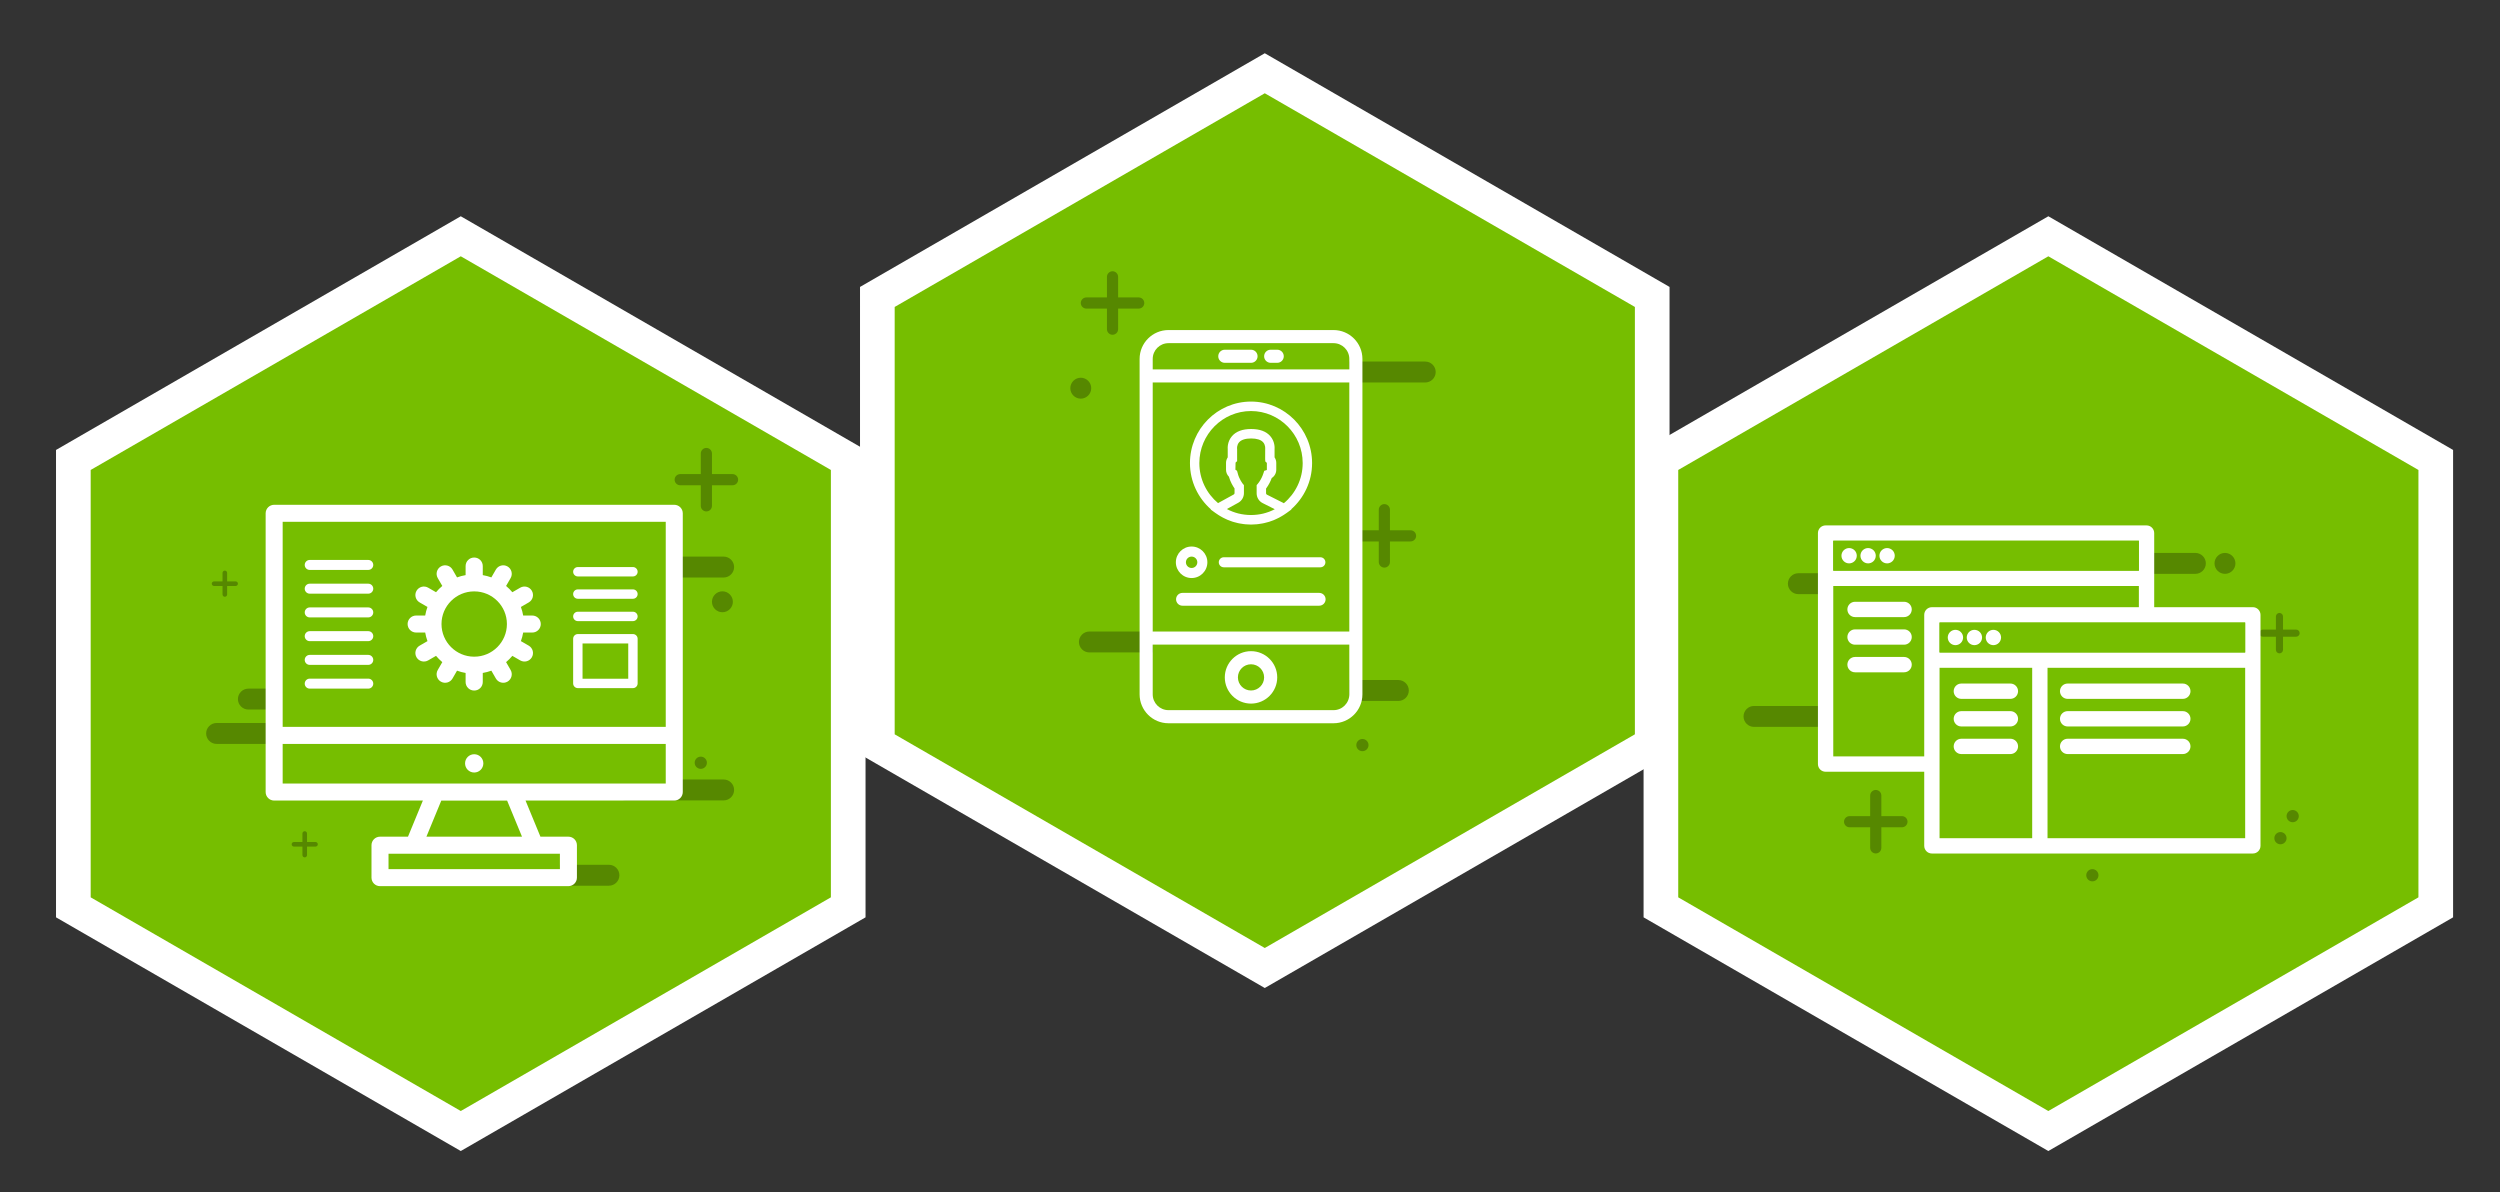 <?xml version="1.0" encoding="utf-8"?>
<!-- Generator: Adobe Illustrator 16.0.0, SVG Export Plug-In . SVG Version: 6.00 Build 0)  -->
<!DOCTYPE svg PUBLIC "-//W3C//DTD SVG 1.1//EN" "http://www.w3.org/Graphics/SVG/1.1/DTD/svg11.dtd">
<svg version="1.1" id="Layer_1" xmlns="http://www.w3.org/2000/svg" xmlns:xlink="http://www.w3.org/1999/xlink" x="0px" y="0px"
	 width="613.433px" height="292.537px" viewBox="0 0 613.433 292.537" enable-background="new 0 0 613.433 292.537"
	 xml:space="preserve">
<rect x="0" y="0" width="613.433" height="292.537" fill="#333333" stroke="none"/>
<g>
	<g>
		<polygon fill="#76BE00" points="215.277,182.634 215.277,72.862 310.343,17.975 405.41,72.862 405.41,182.634 310.343,237.521 		
			"/>
		<path fill="#FFFFFF" d="M310.343,22.885l90.814,52.432v104.864l-90.814,52.432l-90.813-52.432V75.316L310.343,22.885z
			 M310.343,13.065l-99.318,57.341V185.09l99.318,57.341l99.318-57.341V70.406L310.343,13.065z"/>
		<g>
			<path fill="#568800" d="M349.716,93.851h-24.064c-1.41,0-2.566-1.155-2.566-2.567c0-1.412,1.156-2.566,2.566-2.566h24.064
				c1.412,0,2.566,1.154,2.566,2.566C352.283,92.696,351.128,93.851,349.716,93.851"/>
			<path fill="#568800" d="M265.192,97.818L265.192,97.818c-1.412,0-2.566-1.155-2.566-2.566c0-1.412,1.154-2.568,2.566-2.568
				s2.567,1.156,2.567,2.568C267.759,96.663,266.604,97.818,265.192,97.818"/>
			<path fill="#568800" d="M334.302,184.325L334.302,184.325c-0.826,0-1.5-0.676-1.5-1.5c0-0.825,0.674-1.5,1.5-1.5
				c0.824,0,1.5,0.675,1.5,1.5C335.802,183.649,335.126,184.325,334.302,184.325"/>
			<path fill="#568800" d="M291.369,160.089h-24.063c-1.412,0-2.567-1.154-2.567-2.566s1.155-2.566,2.567-2.566h24.063
				c1.412,0,2.567,1.154,2.567,2.566S292.781,160.089,291.369,160.089"/>
			<path fill="#568800" d="M343.119,171.994h-24.064c-1.412,0-2.566-1.155-2.566-2.567s1.154-2.566,2.566-2.566h24.064
				c1.412,0,2.566,1.154,2.566,2.566S344.531,171.994,343.119,171.994"/>
			<path fill="#568800" d="M346.109,132.855h-12.846c-0.754,0-1.371-0.616-1.371-1.369c0-0.755,0.617-1.371,1.371-1.371h12.846
				c0.754,0,1.369,0.616,1.369,1.371C347.478,132.239,346.863,132.855,346.109,132.855"/>
			<path fill="#568800" d="M338.316,125.062v12.846c0,0.753,0.615,1.37,1.369,1.37c0.756,0,1.371-0.617,1.371-1.37v-12.846
				c0-0.754-0.615-1.37-1.371-1.37C338.931,123.692,338.316,124.309,338.316,125.062"/>
			<path fill="#568800" d="M279.409,75.721h-12.847c-0.753,0-1.369-0.617-1.369-1.369c0-0.754,0.616-1.371,1.369-1.371h12.847
				c0.754,0,1.37,0.617,1.37,1.371C280.779,75.104,280.163,75.721,279.409,75.721"/>
			<path fill="#568800" d="M271.615,67.928v12.846c0,0.754,0.617,1.37,1.37,1.37c0.754,0,1.371-0.616,1.371-1.37V67.928
				c0-0.754-0.617-1.37-1.371-1.37C272.232,66.558,271.615,67.174,271.615,67.928"/>
			<path fill="#76BE00" d="M329.99,176.31h-46.047c-0.604,0-1.098-0.494-1.098-1.098V83.241c0-0.604,0.494-1.097,1.098-1.097h46.047
				c0.604,0,1.098,0.492,1.098,1.097v91.971C331.085,175.815,330.591,176.31,329.99,176.31"/>
			<path fill="#FFFFFF" d="M327.218,80.986h-40.506c-3.903,0-7.083,3.18-7.083,7.084v82.312c0,3.906,3.18,7.085,7.083,7.085h40.504
				c3.906,0,7.086-3.179,7.086-7.083V88.07C334.302,84.166,331.123,80.986,327.218,80.986 M282.845,93.851h48.24v61.104h-48.24
				V93.851z M286.712,84.203h40.504c2.135,0,3.869,1.734,3.869,3.867v2.564h-48.24V88.07
				C282.845,85.938,284.581,84.203,286.712,84.203 M327.218,174.251h-40.506c-2.132,0-3.867-1.734-3.867-3.867v-12.213h48.24v12.213
				C331.085,172.517,329.351,174.251,327.218,174.251"/>
			<path fill="#FFFFFF" d="M306.966,159.778c-3.548,0-6.433,2.886-6.433,6.433s2.885,6.433,6.433,6.433
				c3.547,0,6.432-2.886,6.432-6.433S310.513,159.778,306.966,159.778 M306.966,169.427c-1.774,0-3.217-1.441-3.217-3.216
				s1.442-3.216,3.217-3.216c1.774,0,3.215,1.441,3.215,3.216C310.181,167.983,308.74,169.427,306.966,169.427"/>
			<path fill="#FFFFFF" d="M300.534,89.027h6.433c0.89,0,1.607-0.72,1.607-1.608c0-0.89-0.719-1.608-1.607-1.608h-6.433
				c-0.889,0-1.607,0.719-1.607,1.608C298.926,88.308,299.645,89.027,300.534,89.027"/>
			<path fill="#FFFFFF" d="M311.791,89.027h1.607c0.891,0,1.607-0.72,1.607-1.608c0-0.89-0.719-1.608-1.607-1.608h-1.607
				c-0.889,0-1.607,0.719-1.607,1.608C310.181,88.308,310.902,89.027,311.791,89.027"/>
			<path fill="#FFFFFF" d="M297.119,124.972l-0.052,0.048l1.126,0.822c0.037,0.027,0.076,0.049,0.113,0.076
				c0.222,0.16,0.451,0.311,0.683,0.459c0.143,0.091,0.285,0.178,0.429,0.263c0.221,0.13,0.44,0.257,0.666,0.376
				c0.19,0.1,0.386,0.19,0.58,0.282c0.194,0.09,0.384,0.187,0.581,0.269c0.387,0.163,0.779,0.308,1.178,0.436
				c0.138,0.046,0.28,0.079,0.42,0.12c0.299,0.087,0.598,0.167,0.902,0.233c0.156,0.035,0.313,0.065,0.472,0.094
				c0.311,0.061,0.624,0.107,0.938,0.146c0.144,0.017,0.285,0.037,0.428,0.051c0.458,0.043,0.919,0.07,1.384,0.07
				c0.464,0,0.923-0.027,1.382-0.07c0.145-0.014,0.285-0.034,0.428-0.051c0.314-0.039,0.629-0.086,0.939-0.146
				c0.156-0.028,0.312-0.059,0.469-0.094c0.309-0.067,0.611-0.147,0.912-0.235c0.137-0.04,0.275-0.073,0.41-0.116
				c0.398-0.129,0.793-0.273,1.18-0.437c0.191-0.079,0.373-0.172,0.561-0.259c0.203-0.095,0.406-0.188,0.604-0.293
				c0.221-0.115,0.434-0.238,0.646-0.364c0.152-0.09,0.307-0.183,0.457-0.278c0.223-0.143,0.439-0.287,0.654-0.439
				c0.039-0.027,0.08-0.052,0.119-0.081l1.168-0.849l-0.059-0.051c3.127-2.769,5.113-6.814,5.113-11.326
				c0-8.32-6.723-15.09-14.983-15.09c-8.262,0-14.983,6.77-14.983,15.09C291.983,118.15,293.979,122.203,297.119,124.972
				 M303.876,125.996c-0.456-0.113-0.905-0.258-1.348-0.424c-0.052-0.021-0.104-0.037-0.157-0.058
				c-0.455-0.178-0.901-0.38-1.336-0.612l2.799-1.537c0.859-0.472,1.394-1.379,1.394-2.363v-1.961l-0.27-0.321
				c-0.009-0.013-0.926-1.146-1.271-2.663l-0.154-0.542l-0.395-0.257l0.039-1.754l0.38-0.346v-2.949l-0.012-0.151
				c-0.001-0.008-0.082-0.864,0.495-1.526c0.538-0.617,1.561-0.944,2.956-0.944c1.38,0,2.4,0.319,2.941,0.927
				c0.594,0.664,0.512,1.523,0.51,1.545l-0.01,2.585l0.037,0.586l0.381,0.347v1.683c0,0.049-0.047,0.082-0.074,0.091l-0.574,0.178
				l-0.186,0.577c-0.258,0.804-0.621,1.543-1.084,2.203c-0.107,0.154-0.211,0.285-0.299,0.386l-0.289,0.33v2.016
				c0,1.027,0.564,1.949,1.477,2.408l2.979,1.5c-0.018,0.01-0.033,0.016-0.051,0.024c-0.406,0.212-0.824,0.397-1.248,0.562
				c-0.074,0.027-0.146,0.054-0.219,0.08c-0.432,0.156-0.873,0.295-1.32,0.403c-0.012,0.003-0.021,0.006-0.033,0.009
				c-1.977,0.471-4.061,0.463-6.032-0.025C303.893,126,303.885,125.998,303.876,125.996 M306.966,100.859
				c6.991,0,12.678,5.728,12.678,12.768c0,3.964-1.803,7.511-4.625,9.854c-0.057-0.031-0.111-0.07-0.17-0.1l-3.986-2.008
				c-0.125-0.062-0.207-0.192-0.207-0.332v-1.166c0.057-0.072,0.109-0.148,0.166-0.228c0.504-0.716,0.918-1.506,1.23-2.354
				c0.684-0.435,1.111-1.192,1.111-2.035v-1.683c0-0.484-0.15-0.957-0.418-1.354v-1.95c0.035-0.419,0.082-1.961-1.059-3.269
				c-1.002-1.152-2.578-1.737-4.689-1.737c-2.108,0-3.686,0.585-4.688,1.737c-1.138,1.308-1.093,2.848-1.057,3.269v1.95
				c-0.27,0.397-0.418,0.87-0.418,1.354v1.683c0,0.651,0.259,1.261,0.706,1.711c0.371,1.323,1.019,2.364,1.383,2.881v1.151
				c0,0.136-0.074,0.261-0.192,0.326l-3.725,2.047c-0.043,0.023-0.082,0.055-0.124,0.08c-2.806-2.346-4.596-5.881-4.596-9.828
				C294.288,106.587,299.976,100.859,306.966,100.859"/>
			<path fill="#FFFFFF" d="M323.697,148.624c0.869,0,1.57-0.704,1.57-1.573c0-0.868-0.701-1.572-1.57-1.572h-33.552
				c-0.868,0-1.571,0.704-1.571,1.572c0,0.869,0.703,1.573,1.571,1.573H323.697z"/>
			<path fill="#FFFFFF" d="M323.986,136.735H300.29c-0.683,0-1.235,0.553-1.235,1.233c0,0.683,0.553,1.234,1.235,1.234h23.696
				c0.682,0,1.232-0.552,1.232-1.234C325.218,137.288,324.667,136.735,323.986,136.735"/>
			<path fill="#FFFFFF" d="M292.39,134.102c-2.132,0-3.866,1.735-3.866,3.867c0,2.133,1.734,3.867,3.866,3.867
				c2.133,0,3.867-1.734,3.867-3.867C296.257,135.837,294.523,134.102,292.39,134.102 M292.39,139.368
				c-0.771,0-1.398-0.627-1.398-1.399c0-0.771,0.628-1.396,1.398-1.396c0.771,0,1.399,0.627,1.399,1.396
				C293.79,138.741,293.162,139.368,292.39,139.368"/>
		</g>
	</g>
	<g>
		<polygon fill="#76BE00" points="407.541,222.635 407.541,112.862 502.607,57.976 597.671,112.862 597.671,222.635 
			502.607,277.521 		"/>
		<path fill="#FFFFFF" d="M502.607,62.886l90.812,52.431v104.864l-90.812,52.432l-90.814-52.432V115.316L502.607,62.886z
			 M502.607,53.065l-99.318,57.341V225.09l99.318,57.341l99.316-57.341V110.406L502.607,53.065z"/>
		<g>
			<path fill="#568800" d="M538.687,140.807h-24.062c-1.412,0-2.568-1.155-2.568-2.567c0-1.412,1.156-2.566,2.568-2.566h24.062
				c1.412,0,2.566,1.154,2.566,2.566C541.253,139.652,540.099,140.807,538.687,140.807"/>
			<path fill="#568800" d="M465.328,145.788h-24.062c-1.412,0-2.566-1.154-2.566-2.566c0-1.412,1.154-2.567,2.566-2.567h24.062
				c1.412,0,2.566,1.155,2.566,2.567C467.894,144.634,466.74,145.788,465.328,145.788"/>
			<path fill="#568800" d="M454.447,178.358h-24.064c-1.412,0-2.566-1.154-2.566-2.566s1.154-2.566,2.566-2.566h24.064
				c1.412,0,2.566,1.154,2.566,2.566S455.859,178.358,454.447,178.358"/>
			<path fill="#568800" d="M545.949,140.807L545.949,140.807c-1.412,0-2.566-1.155-2.566-2.567c0-1.412,1.154-2.566,2.566-2.566
				s2.566,1.154,2.566,2.566C548.515,139.652,547.361,140.807,545.949,140.807"/>
			<path fill="#568800" d="M513.412,216.263L513.412,216.263c-0.826,0-1.5-0.676-1.5-1.5c0-0.826,0.674-1.5,1.5-1.5
				c0.824,0,1.5,0.674,1.5,1.5C514.912,215.587,514.236,216.263,513.412,216.263"/>
			<path fill="#568800" d="M562.562,201.754L562.562,201.754c-0.824,0-1.5-0.675-1.5-1.5s0.676-1.5,1.5-1.5
				c0.826,0,1.5,0.675,1.5,1.5S563.388,201.754,562.562,201.754"/>
			<path fill="#568800" d="M559.562,207.167L559.562,207.167c-0.824,0-1.5-0.675-1.5-1.5s0.676-1.5,1.5-1.5
				c0.826,0,1.5,0.675,1.5,1.5S560.388,207.167,559.562,207.167"/>
			<path fill="#568800" d="M563.408,156.231h-8.178c-0.479,0-0.873-0.395-0.873-0.873c0-0.479,0.395-0.871,0.873-0.871h8.178
				c0.479,0,0.871,0.392,0.871,0.871C564.279,155.837,563.886,156.231,563.408,156.231"/>
			<path fill="#568800" d="M558.447,151.271v8.176c0,0.48,0.393,0.873,0.871,0.873s0.873-0.393,0.873-0.873v-8.176
				c0-0.479-0.395-0.871-0.873-0.871S558.447,150.79,558.447,151.271"/>
			<path fill="#568800" d="M466.685,202.995h-12.846c-0.754,0-1.369-0.617-1.369-1.37c0-0.754,0.615-1.371,1.369-1.371h12.846
				c0.756,0,1.371,0.617,1.371,1.371C468.056,202.378,467.441,202.995,466.685,202.995"/>
			<path fill="#568800" d="M458.892,195.201v12.847c0,0.753,0.617,1.37,1.371,1.37s1.369-0.617,1.369-1.37v-12.847
				c0-0.754-0.615-1.37-1.369-1.37S458.892,194.447,458.892,195.201"/>
			<rect x="474.058" y="150.024" fill="#76BE00" width="78.705" height="56.463"/>
			<rect x="447.974" y="130.695" fill="#76BE00" width="78.705" height="56.463"/>
			<path fill="#FFFFFF" d="M554.667,150.867v56.681c0,1.038-0.842,1.881-1.881,1.881h-78.752c-1.041,0-1.881-0.843-1.881-1.881
				v-18.183h-24.201c-1.039,0-1.881-0.843-1.881-1.882v-56.681c0-1.039,0.842-1.881,1.881-1.881h78.75
				c1.039,0,1.881,0.842,1.881,1.881v18.183h24.203C553.826,148.985,554.667,149.829,554.667,150.867 M550.906,163.858h-48.5v41.809
				h48.5V163.858z M550.906,152.748h-74.99v7.349h74.99V152.748z M524.822,148.985v-5.191h-74.988v41.811h22.32v-34.736
				c0-1.038,0.84-1.881,1.881-1.881h50.787V148.985z M524.822,132.685h-74.988v7.348h74.988V132.685z M498.644,163.858h-22.729
				v41.809h22.729V163.858z"/>
			<path fill="#76BE00" d="M550.906,160.097h-74.99v-7.348h74.99V160.097z M491.005,156.423c0-0.498-0.199-0.98-0.553-1.332
				c-0.352-0.349-0.834-0.549-1.328-0.549c-0.496,0-0.98,0.2-1.332,0.549c-0.348,0.352-0.549,0.838-0.549,1.332
				s0.201,0.98,0.549,1.328c0.352,0.352,0.836,0.553,1.332,0.553c0.494,0,0.979-0.201,1.328-0.553
				C490.806,157.403,491.005,156.917,491.005,156.423 M486.345,156.423c0-0.494-0.199-0.98-0.549-1.332
				c-0.35-0.349-0.834-0.549-1.332-0.549c-0.494,0-0.977,0.2-1.328,0.549c-0.348,0.352-0.549,0.838-0.549,1.332
				s0.201,0.98,0.549,1.328c0.352,0.352,0.834,0.553,1.328,0.553c0.498,0,0.982-0.201,1.332-0.553
				C486.146,157.403,486.345,156.917,486.345,156.423 M481.689,156.423c0-0.498-0.201-0.98-0.549-1.33
				c-0.352-0.351-0.836-0.551-1.332-0.551c-0.494,0-0.98,0.2-1.33,0.551c-0.35,0.35-0.551,0.832-0.551,1.33
				c0,0.494,0.201,0.98,0.551,1.328c0.352,0.352,0.836,0.553,1.33,0.553c0.496,0,0.98-0.201,1.332-0.553
				C481.488,157.403,481.689,156.917,481.689,156.423"/>
			<path fill="#FFFFFF" d="M535.607,167.724c1.037,0,1.881,0.84,1.881,1.881c0,1.039-0.844,1.881-1.881,1.881h-28.264
				c-1.039,0-1.881-0.842-1.881-1.881c0-1.041,0.842-1.881,1.881-1.881H535.607z"/>
			<path fill="#FFFFFF" d="M535.607,174.495c1.037,0,1.881,0.84,1.881,1.881c0,1.038-0.844,1.881-1.881,1.881h-28.264
				c-1.039,0-1.881-0.843-1.881-1.881c0-1.041,0.842-1.881,1.881-1.881H535.607z"/>
			<path fill="#FFFFFF" d="M535.607,181.267c1.037,0,1.881,0.84,1.881,1.881c0,1.039-0.844,1.881-1.881,1.881h-28.264
				c-1.039,0-1.881-0.842-1.881-1.881c0-1.041,0.842-1.881,1.881-1.881H535.607z"/>
			<path fill="#76BE00" d="M524.822,140.032h-74.988v-7.348h74.988V140.032z M464.921,136.358c0-0.494-0.199-0.98-0.551-1.329
				c-0.348-0.351-0.836-0.552-1.33-0.552c-0.496,0-0.979,0.201-1.332,0.552c-0.348,0.349-0.549,0.832-0.549,1.329
				c0,0.494,0.201,0.98,0.549,1.329c0.354,0.351,0.836,0.552,1.332,0.552c0.494,0,0.979-0.201,1.33-0.552
				C464.722,137.337,464.921,136.853,464.921,136.358 M460.263,136.358c0-0.497-0.201-0.98-0.551-1.329
				c-0.35-0.351-0.834-0.552-1.332-0.552c-0.492,0-0.977,0.201-1.328,0.552c-0.348,0.349-0.549,0.832-0.549,1.329
				c0,0.494,0.201,0.98,0.549,1.329c0.352,0.351,0.836,0.552,1.328,0.552c0.498,0,0.982-0.201,1.332-0.552
				C460.062,137.339,460.263,136.853,460.263,136.358 M455.607,136.358c0-0.494-0.201-0.98-0.551-1.329
				c-0.352-0.351-0.834-0.552-1.332-0.552c-0.492,0-0.979,0.201-1.328,0.552c-0.352,0.349-0.553,0.832-0.553,1.329
				c0,0.494,0.201,0.98,0.553,1.329c0.352,0.351,0.834,0.552,1.328,0.552c0.498,0,0.98-0.201,1.332-0.552
				C455.406,137.337,455.607,136.853,455.607,136.358"/>
			<path fill="#FFFFFF" d="M493.298,167.724c1.037,0,1.881,0.84,1.881,1.881c0,1.039-0.844,1.881-1.881,1.881h-12.037
				c-1.039,0-1.881-0.842-1.881-1.881c0-1.041,0.842-1.881,1.881-1.881H493.298z"/>
			<path fill="#FFFFFF" d="M493.298,174.495c1.037,0,1.881,0.84,1.881,1.881c0,1.038-0.844,1.881-1.881,1.881h-12.037
				c-1.039,0-1.881-0.843-1.881-1.881c0-1.041,0.842-1.881,1.881-1.881H493.298z"/>
			<path fill="#FFFFFF" d="M493.298,181.267c1.037,0,1.881,0.84,1.881,1.881c0,1.039-0.844,1.881-1.881,1.881h-12.037
				c-1.039,0-1.881-0.842-1.881-1.881c0-1.041,0.842-1.881,1.881-1.881H493.298z"/>
			<path fill="#FFFFFF" d="M490.455,155.091c0.352,0.352,0.553,0.835,0.553,1.332c0,0.494-0.201,0.98-0.553,1.328
				c-0.352,0.352-0.834,0.553-1.328,0.553c-0.498,0-0.982-0.201-1.332-0.553c-0.35-0.348-0.549-0.834-0.549-1.328
				s0.199-0.98,0.549-1.332c0.35-0.35,0.834-0.549,1.332-0.549C489.621,154.542,490.103,154.741,490.455,155.091"/>
			<path fill="#FFFFFF" d="M485.796,155.091c0.35,0.352,0.549,0.838,0.549,1.332s-0.199,0.98-0.549,1.328
				c-0.35,0.352-0.834,0.553-1.332,0.553c-0.494,0-0.977-0.201-1.328-0.553c-0.35-0.348-0.549-0.834-0.549-1.328
				s0.199-0.98,0.549-1.332c0.352-0.35,0.834-0.549,1.328-0.549C484.962,154.542,485.447,154.741,485.796,155.091"/>
			<path fill="#FFFFFF" d="M481.14,155.093c0.35,0.35,0.549,0.834,0.549,1.329c0,0.494-0.199,0.981-0.549,1.329
				c-0.352,0.352-0.836,0.553-1.332,0.553c-0.494,0-0.979-0.201-1.33-0.553c-0.35-0.348-0.551-0.835-0.551-1.329
				c0-0.495,0.201-0.979,0.551-1.329c0.35-0.351,0.836-0.552,1.33-0.552C480.304,154.541,480.789,154.742,481.14,155.093"/>
			<path fill="#FFFFFF" d="M467.214,147.659c1.039,0,1.881,0.84,1.881,1.881c0,1.039-0.842,1.881-1.881,1.881h-12.037
				c-1.039,0-1.881-0.842-1.881-1.881c0-1.041,0.842-1.881,1.881-1.881H467.214z"/>
			<path fill="#FFFFFF" d="M467.214,154.431c1.039,0,1.881,0.84,1.881,1.881c0,1.039-0.842,1.881-1.881,1.881h-12.037
				c-1.039,0-1.881-0.842-1.881-1.881c0-1.041,0.842-1.881,1.881-1.881H467.214z"/>
			<path fill="#FFFFFF" d="M467.214,161.202c1.039,0,1.881,0.84,1.881,1.881c0,1.039-0.842,1.882-1.881,1.882h-12.037
				c-1.039,0-1.881-0.843-1.881-1.882c0-1.041,0.842-1.881,1.881-1.881H467.214z"/>
			<path fill="#FFFFFF" d="M464.373,135.029c0.35,0.349,0.551,0.835,0.551,1.329c0,0.494-0.201,0.978-0.551,1.328
				c-0.354,0.353-0.836,0.553-1.33,0.553c-0.496,0-0.98-0.2-1.332-0.553c-0.35-0.348-0.549-0.834-0.549-1.328
				c0-0.496,0.199-0.98,0.549-1.329c0.352-0.351,0.836-0.552,1.332-0.552C463.537,134.478,464.023,134.679,464.373,135.029"/>
			<path fill="#FFFFFF" d="M459.712,135.029c0.352,0.349,0.551,0.833,0.551,1.329c0,0.494-0.201,0.98-0.551,1.328
				c-0.35,0.353-0.834,0.553-1.332,0.553c-0.492,0-0.977-0.2-1.328-0.553c-0.35-0.348-0.549-0.834-0.549-1.328
				c0-0.496,0.199-0.98,0.549-1.329c0.352-0.351,0.836-0.552,1.328-0.552C458.878,134.478,459.363,134.679,459.712,135.029"/>
			<path fill="#FFFFFF" d="M455.056,135.029c0.35,0.349,0.549,0.835,0.549,1.329c0,0.494-0.199,0.978-0.549,1.328
				c-0.352,0.353-0.836,0.553-1.332,0.553c-0.494,0-0.979-0.2-1.33-0.553c-0.35-0.348-0.551-0.834-0.551-1.328
				c0-0.496,0.201-0.98,0.551-1.329c0.354-0.351,0.836-0.552,1.33-0.552C454.22,134.478,454.707,134.679,455.056,135.029"/>
		</g>
	</g>
	<g>
		<polygon fill="#76BE00" points="17.997,222.634 17.997,112.862 113.063,57.975 208.129,112.862 208.129,222.634 113.063,277.521 
					"/>
		<path fill="#FFFFFF" d="M113.063,62.885l90.814,52.432v104.864l-90.814,52.432L22.25,220.181V115.316L113.063,62.885z
			 M113.063,53.065l-99.318,57.341V225.09l99.318,57.341l99.318-57.341V110.406L113.063,53.065z"/>
		<g>
			<path fill="#568800" d="M77.211,182.537H53.148c-1.412,0-2.567-1.155-2.567-2.567s1.155-2.566,2.567-2.566h24.063
				c1.412,0,2.567,1.154,2.567,2.566S78.624,182.537,77.211,182.537"/>
			<path fill="#568800" d="M177.563,141.707h-24.064c-1.41,0-2.566-1.156-2.566-2.567c0-1.412,1.156-2.567,2.566-2.567h24.064
				c1.412,0,2.568,1.155,2.568,2.567C180.131,140.551,178.975,141.707,177.563,141.707"/>
			<path fill="#568800" d="M85.01,174.103H60.947c-1.412,0-2.567-1.154-2.567-2.566s1.155-2.567,2.567-2.567H85.01
				c1.412,0,2.567,1.155,2.567,2.567S86.422,174.103,85.01,174.103"/>
			<path fill="#568800" d="M177.563,196.397h-24.064c-1.41,0-2.566-1.154-2.566-2.566s1.156-2.566,2.566-2.566h24.064
				c1.412,0,2.568,1.154,2.568,2.566S178.975,196.397,177.563,196.397"/>
			<path fill="#568800" d="M149.417,217.328h-24.064c-1.412,0-2.566-1.154-2.566-2.565c0-1.412,1.154-2.568,2.566-2.568h24.064
				c1.412,0,2.566,1.156,2.566,2.568C151.983,216.174,150.829,217.328,149.417,217.328"/>
			<path fill="#568800" d="M177.262,150.228L177.262,150.228c-1.412,0-2.566-1.155-2.566-2.566c0-1.412,1.154-2.568,2.566-2.568
				c1.412,0,2.566,1.156,2.566,2.568C179.829,149.071,178.674,150.228,177.262,150.228"/>
			<path fill="#568800" d="M171.954,188.658L171.954,188.658c-0.824,0-1.5-0.675-1.5-1.5s0.676-1.5,1.5-1.5
				c0.826,0,1.5,0.675,1.5,1.5S172.78,188.658,171.954,188.658"/>
			<path fill="#568800" d="M179.747,119.071h-12.846c-0.752,0-1.369-0.616-1.369-1.37s0.617-1.371,1.369-1.371h12.846
				c0.756,0,1.371,0.617,1.371,1.371S180.502,119.071,179.747,119.071"/>
			<path fill="#568800" d="M171.954,111.278v12.846c0,0.753,0.617,1.37,1.371,1.37c0.754,0,1.371-0.617,1.371-1.37v-12.846
				c0-0.755-0.617-1.37-1.371-1.37C172.571,109.908,171.954,110.523,171.954,111.278"/>
			<path fill="#568800" d="M77.418,207.731h-5.293c-0.311,0-0.564-0.254-0.564-0.564s0.254-0.564,0.564-0.564h5.293
				c0.311,0,0.564,0.254,0.564,0.564S77.729,207.731,77.418,207.731"/>
			<path fill="#568800" d="M74.208,204.521v5.293c0,0.312,0.254,0.564,0.564,0.564s0.564-0.254,0.564-0.564v-5.293
				c0-0.312-0.254-0.564-0.564-0.564S74.208,204.209,74.208,204.521"/>
			<path fill="#568800" d="M57.815,143.786h-5.293c-0.311,0-0.565-0.254-0.565-0.565c0-0.31,0.255-0.563,0.565-0.563h5.293
				c0.311,0,0.564,0.254,0.564,0.563C58.379,143.532,58.125,143.786,57.815,143.786"/>
			<path fill="#568800" d="M54.603,140.574v5.293c0,0.312,0.255,0.565,0.565,0.565s0.564-0.254,0.564-0.565v-5.293
				c0-0.311-0.255-0.564-0.564-0.564C54.858,140.01,54.603,140.264,54.603,140.574"/>
			<rect x="67.27" y="125.494" fill="#76BE00" width="98.262" height="68.856"/>
			<rect x="93.809" y="207.075" fill="#76BE00" width="43.574" height="7.322"/>
			<polygon fill="#76BE00" points="130.208,206.035 101.627,206.035 107.282,192.437 125.282,192.83 			"/>
			<path fill="#FFFFFF" d="M116.358,185.067c-1.24,0-2.244,1.005-2.244,2.244c0,1.24,1.004,2.246,2.244,2.246
				c1.24,0,2.244-1.006,2.244-2.246S117.598,185.067,116.358,185.067"/>
			<path fill="#FFFFFF" d="M165.444,123.862H67.271c-1.153,0-2.089,0.935-2.089,2.089v68.399c0,1.151,0.936,2.088,2.089,2.088
				h36.493l-3.653,8.861h-6.868c-1.154,0-2.089,0.938-2.089,2.09v7.961c0,1.152,0.935,2.088,2.089,2.088h46.229
				c1.154,0,2.09-0.936,2.09-2.088v-7.961c0-1.152-0.936-2.09-2.09-2.09h-6.865l-3.654-8.861h36.492c1.154,0,2.09-0.937,2.09-2.088
				v-68.399C167.534,124.797,166.598,123.862,165.444,123.862 M163.356,178.358H69.359V128.04h93.997V178.358z M137.383,213.261
				h-42.05v-3.781h42.051L137.383,213.261L137.383,213.261z M128.086,205.301h-23.457l3.654-8.86h16.148L128.086,205.301z
				 M69.359,182.537h93.997v9.724H69.359V182.537z"/>
			<path fill="#FFFFFF" d="M132.694,153.123L132.694,153.123c0-1.153-0.936-2.088-2.09-2.088h-2.229
				c-0.125-0.726-0.311-1.431-0.561-2.104l1.926-1.113c1-0.576,1.342-1.854,0.764-2.854c-0.576-0.998-1.854-1.34-2.852-0.764
				l-1.932,1.116c-0.467-0.558-0.982-1.073-1.539-1.539l1.115-1.932c0.576-0.999,0.234-2.277-0.764-2.853
				c-1-0.578-2.275-0.235-2.854,0.762l-1.111,1.927c-0.676-0.248-1.381-0.435-2.107-0.562v-2.227c0-1.152-0.934-2.088-2.088-2.088
				c-0.006,0-0.01,0-0.016,0s-0.01,0-0.016,0c-1.154,0-2.09,0.937-2.09,2.088v2.227c-0.725,0.127-1.43,0.312-2.105,0.562
				l-1.111-1.927c-0.577-0.998-1.855-1.34-2.854-0.764c-0.999,0.577-1.341,1.854-0.764,2.854l1.116,1.931
				c-0.557,0.467-1.072,0.982-1.539,1.54l-1.932-1.116c-1-0.578-2.277-0.234-2.854,0.764c-0.577,1-0.235,2.277,0.764,2.854
				l1.926,1.111c-0.248,0.676-0.435,1.381-0.561,2.105h-2.227c-1.154,0-2.09,0.935-2.09,2.088c0,1.152,0.936,2.088,2.09,2.088h2.227
				c0.126,0.727,0.312,1.432,0.561,2.105l-1.926,1.112c-0.999,0.577-1.341,1.854-0.764,2.854c0.576,0.998,1.854,1.342,2.854,0.764
				l1.932-1.115c0.467,0.557,0.982,1.072,1.539,1.539l-1.116,1.932c-0.577,0.998-0.235,2.276,0.764,2.854s2.277,0.234,2.854-0.765
				l1.111-1.927c0.676,0.248,1.381,0.437,2.105,0.562v2.228c0,1.153,0.936,2.088,2.09,2.088c0.006,0,0.01,0,0.016,0s0.01,0,0.016,0
				c1.154,0,2.088-0.935,2.088-2.088v-2.228c0.727-0.125,1.432-0.312,2.107-0.562l1.111,1.927c0.578,0.999,1.854,1.342,2.854,0.765
				c0.998-0.577,1.34-1.855,0.764-2.854l-1.115-1.932c0.557-0.467,1.072-0.982,1.539-1.539l1.932,1.115
				c0.998,0.578,2.275,0.234,2.852-0.764c0.578-1,0.236-2.276-0.764-2.854l-1.926-1.112c0.25-0.676,0.436-1.381,0.561-2.105h2.229
				C131.758,155.213,132.694,154.276,132.694,153.123 M116.374,161.133c-0.006,0-0.012,0-0.016,0c-0.006,0-0.012,0-0.016,0
				c-4.417,0-8.009-3.594-8.009-8.01s3.592-8.01,8.009-8.01c0.004,0,0.01,0.002,0.016,0.002c0.004,0,0.01-0.002,0.016-0.002
				c4.416,0,8.008,3.594,8.008,8.01S120.79,161.133,116.374,161.133"/>
			<path fill="#FFFFFF" d="M90.364,137.396H75.997c-0.677,0-1.225,0.549-1.225,1.226c0,0.676,0.548,1.224,1.225,1.224h14.367
				c0.676,0,1.225-0.548,1.225-1.224C91.588,137.945,91.04,137.396,90.364,137.396"/>
			<path fill="#FFFFFF" d="M90.364,143.221H75.997c-0.677,0-1.225,0.549-1.225,1.226c0,0.676,0.548,1.224,1.225,1.224h14.367
				c0.676,0,1.225-0.548,1.225-1.224C91.588,143.77,91.04,143.221,90.364,143.221"/>
			<path fill="#FFFFFF" d="M90.364,149.045H75.997c-0.677,0-1.225,0.549-1.225,1.226c0,0.678,0.548,1.225,1.225,1.225h14.367
				c0.676,0,1.225-0.547,1.225-1.225C91.589,149.594,91.04,149.045,90.364,149.045"/>
			<path fill="#FFFFFF" d="M90.364,154.87H75.997c-0.677,0-1.225,0.548-1.225,1.225c0,0.678,0.548,1.225,1.225,1.225h14.367
				c0.676,0,1.225-0.547,1.225-1.225C91.589,155.418,91.04,154.87,90.364,154.87"/>
			<path fill="#FFFFFF" d="M90.364,160.694H75.997c-0.677,0-1.225,0.548-1.225,1.226c0,0.677,0.548,1.224,1.225,1.224h14.367
				c0.676,0,1.225-0.547,1.225-1.224C91.588,161.242,91.04,160.694,90.364,160.694"/>
			<path fill="#FFFFFF" d="M90.364,166.519H75.997c-0.677,0-1.225,0.549-1.225,1.227c0,0.676,0.548,1.224,1.225,1.224h14.367
				c0.676,0,1.225-0.548,1.225-1.224C91.588,167.065,91.04,166.519,90.364,166.519"/>
			<path fill="#FFFFFF" d="M155.307,150.101h-13.52c-0.637,0-1.152,0.518-1.152,1.152c0,0.637,0.516,1.153,1.152,1.153h13.52
				c0.637,0,1.152-0.517,1.152-1.153C156.459,150.617,155.944,150.101,155.307,150.101"/>
			<path fill="#FFFFFF" d="M155.307,144.62h-13.52c-0.637,0-1.152,0.517-1.152,1.151c0,0.638,0.516,1.153,1.152,1.153h13.52
				c0.637,0,1.152-0.516,1.152-1.153C156.459,145.137,155.944,144.62,155.307,144.62"/>
			<path fill="#FFFFFF" d="M155.307,139.139h-13.52c-0.637,0-1.152,0.517-1.152,1.152c0,0.637,0.516,1.153,1.152,1.153h13.52
				c0.637,0,1.152-0.517,1.152-1.153S155.944,139.139,155.307,139.139"/>
			<path fill="#FFFFFF" d="M155.307,155.581h-13.52c-0.637,0-1.152,0.518-1.152,1.152v10.961c0,0.637,0.516,1.152,1.152,1.152h13.52
				c0.637,0,1.152-0.517,1.152-1.152v-10.961C156.459,156.099,155.944,155.581,155.307,155.581 M154.155,166.543H142.94v-8.655
				h11.215V166.543z"/>
		</g>
	</g>
</g>
</svg>
